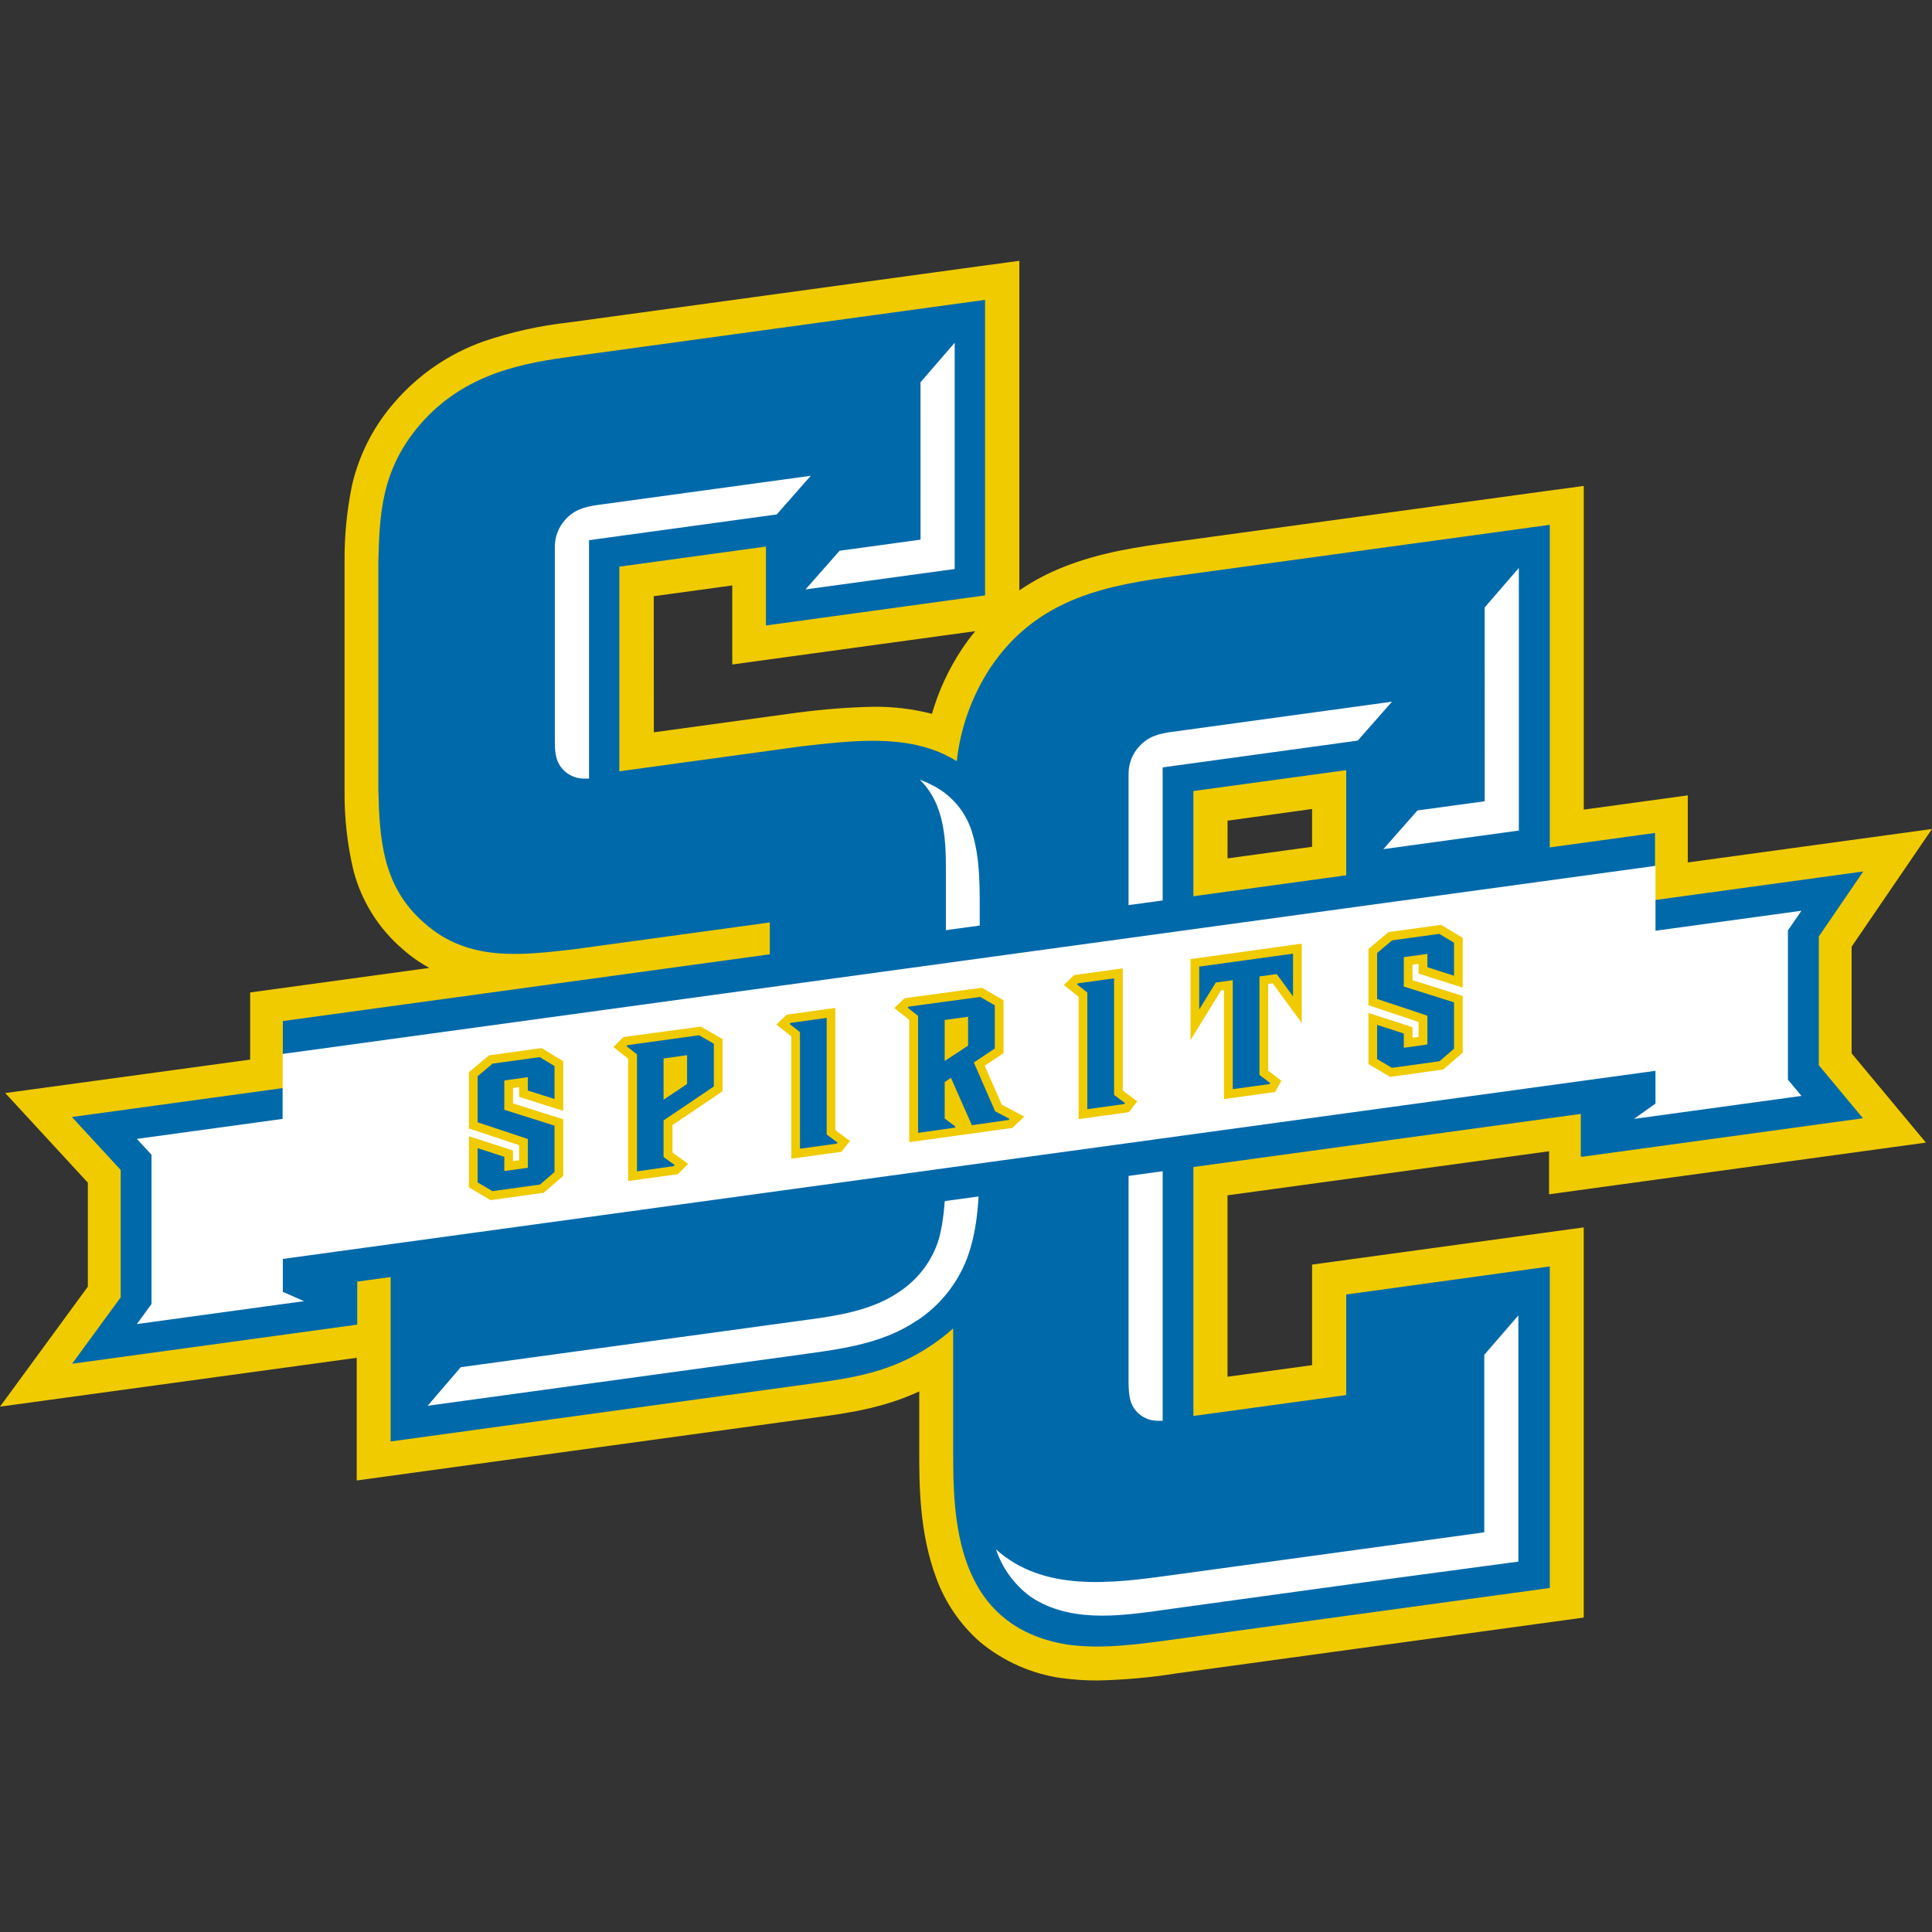 <?xml version="1.0" encoding="UTF-8"?>
<svg width="200px" height="200px" viewBox="0 0 200 200" version="1.1" xmlns="http://www.w3.org/2000/svg" xmlns:xlink="http://www.w3.org/1999/xlink">
    <rect x="0" y="0" width="200" height="200" fill="#333333" stroke="none"/>
    <!-- Generator: Sketch 51.3 (57544) - http://www.bohemiancoding.com/sketch -->
    <title>salem</title>
    <desc>Created with Sketch.</desc>
    <defs></defs>
    <g id="salem" stroke="none" stroke-width="1" fill="none" fill-rule="evenodd">
        <g id="salem_BGL">
            <g id="salem" transform="translate(0, 27)">
                <path d="M199.377,91.291 L191.68,82.044 L191.68,70.998 L200,58.816 L174.721,62.28 L174.721,55.336 L163.951,56.811 L163.951,23.304 L159.94,23.844 L121.409,29.119 C117.902,29.605 113.995,30.146 110.114,31.686 C108.497,32.32 106.957,33.134 105.523,34.113 L105.523,0 L101.512,0.54 L58.911,6.377 C55.903,6.707 52.941,7.363 50.076,8.334 C46.486,9.606 43.292,11.794 40.813,14.678 C38.672,17.13 37.17,20.071 36.439,23.239 C35.91,25.819 35.652,28.447 35.669,31.081 L35.669,54.86 C35.642,57.617 35.946,60.368 36.575,63.053 C37.39,66.235 39.164,69.091 41.659,71.236 C42.51,71.993 43.444,72.651 44.444,73.197 L25.897,75.737 L25.897,82.688 L0.542,86.152 L9.095,95.431 L9.095,106.191 L0,118.616 L36.927,113.558 L36.927,126.258 L84.173,119.773 C87.577,119.308 91.339,118.816 95.16,117.038 L95.16,123.221 C95.16,126.701 95.16,131.614 96.916,136.348 C97.84,138.884 99.385,141.151 101.409,142.941 C103.835,144.971 106.783,146.282 109.919,146.724 L109.978,146.724 C111.187,146.888 112.406,146.968 113.626,146.962 C116.35,146.905 119.066,146.662 121.756,146.233 L163.946,140.45 L163.946,100.057 L135.827,103.911 L135.827,114.32 L127.073,115.519 L127.073,96.739 L160.358,92.178 L160.358,96.631 L199.382,91.281 L199.377,91.291 Z M67.675,34.718 L75.805,33.605 L75.805,41.787 L100.954,38.339 C100.461,38.936 100,39.559 99.572,40.203 C98.204,42.263 97.16,44.519 96.477,46.894 C94.491,46.386 92.446,46.14 90.396,46.164 C87.816,46.221 85.241,46.419 82.683,46.759 L82.634,46.759 L67.686,48.807 L67.675,34.718 Z M127.079,57.957 L135.827,56.746 L135.827,60.659 L127.073,61.859 L127.079,57.957 Z" id="Shape" fill="#F0CB00" fill-rule="nonzero"></path>
                <path d="M160.434,62.08 L160.434,27.33 L121.908,32.605 C114.932,33.561 107.447,34.729 102.499,42.154 C100.604,45.053 99.421,48.356 99.046,51.796 C98.78,51.639 98.504,51.477 98.217,51.331 C93.669,48.932 87.984,49.71 83.041,50.25 L64.114,52.844 L64.114,31.659 L79.29,29.578 L79.29,37.75 L101.973,34.637 L101.973,4.043 L59.377,9.879 C54.325,10.571 48.136,11.549 43.463,16.97 C39.42,21.683 39.295,26.357 39.165,31.162 L39.165,54.758 C39.295,59.784 39.545,64.783 43.967,68.587 C48.515,72.624 54.07,71.862 59.252,71.29 L79.691,68.49 L79.691,94.431 L64.515,96.512 L64.515,88.535 L40.439,91.837 L40.439,122.221 L83.669,116.276 C88.092,115.671 92.26,115.098 96.428,112.26 C97.217,111.732 97.967,111.149 98.672,110.515 L98.672,123.221 C98.672,130.106 98.802,141.331 110.466,143.244 C114.022,143.741 117.572,143.244 121.252,142.752 L160.434,137.386 L160.434,104.1 L139.36,107.007 L139.36,117.416 L123.539,119.578 L123.539,54.887 L139.36,52.725 L139.36,64.977 L160.434,62.08" id="Shape" fill="#0069AA" fill-rule="nonzero"></path>
                <polyline id="Shape" fill="#FFFFFF" fill-rule="nonzero" points="143.203 60.902 157.23 58.978 157.23 31.794 153.691 35.885 153.696 55.946 146.737 56.898 143.203 60.902"></polyline>
                <path d="M144.081,45.64 L121.089,48.796 C119.946,48.98 118.856,49.218 117.886,50.32 C117.221,51.066 116.846,52.025 116.829,53.023 L116.829,116.254 C116.862,117.422 116.927,118.524 117.913,119.367 C118.493,119.864 119.243,120.117 120.005,120.075 L120.358,120.075 L120.358,52.439 L140.553,49.667 L144.076,45.662" id="Shape" fill="#FFFFFF" fill-rule="nonzero"></path>
                <path d="M157.182,134.656 L157.182,109.169 L153.653,113.249 L153.653,131.624 L146.802,132.565 L121.122,136.083 C115.084,136.91 108.016,137.834 103.1,133.381 C103.749,135.323 104.979,137.02 106.623,138.245 C106.786,138.358 106.949,138.466 107.106,138.564 L107.182,138.607 C111.382,141.093 116.645,140.19 121.22,139.553 L134.808,137.683 L143.203,136.532 L157.182,134.656" id="Shape" fill="#FFFFFF" fill-rule="nonzero"></path>
                <polyline id="Shape" fill="#FFFFFF" fill-rule="nonzero" points="83.388 34.015 98.829 31.902 98.829 8.48 95.29 12.571 95.295 28.865 86.916 30.011 83.388 34.015"></polyline>
                <path d="M83.913,22.255 L61.691,25.298 C60.553,25.487 59.463,25.725 58.488,26.828 C57.826,27.575 57.454,28.533 57.436,29.53 L57.436,49.775 C57.436,50.942 57.534,52.044 58.52,52.888 C59.1,53.384 59.85,53.638 60.612,53.596 L60.976,53.596 L60.976,28.919 L80.407,26.255 L83.93,22.255" id="Shape" fill="#FFFFFF" fill-rule="nonzero"></path>
                <path d="M94.883,109.737 C97.27,108.18 99.101,105.91 100.114,103.251 C101.301,100.057 101.36,96.588 101.42,93.221 L101.42,66.474 C101.42,64.064 101.344,61.61 100.732,59.53 C100.153,57.224 98.582,55.291 96.439,54.249 C96.042,54.042 95.631,53.861 95.209,53.709 C97.919,56.336 97.919,60.297 97.919,63.388 L97.919,84.039 L97.919,84.828 L97.919,93.718 C97.886,96.215 97.843,98.798 97.203,101.225 C96.538,103.429 95.133,105.339 93.225,106.634 L92.607,107.04 C89.978,108.661 86.737,109.202 83.718,109.601 L47.696,114.53 L44.271,118.524 L83.664,113.12 C87.577,112.579 91.523,111.979 94.873,109.731" id="Shape" fill="#FFFFFF" fill-rule="nonzero"></path>
                <polyline id="Shape" fill="#0069AA" fill-rule="nonzero" points="188.282 69.949 192.883 63.215 171.328 66.172 171.328 59.227 29.279 78.699 29.279 85.638 7.442 88.632 12.493 94.112 12.493 107.299 7.463 114.174 36.981 110.126 36.981 105.672 163.756 88.297 163.756 88.297 163.642 88.313 163.642 92.767 163.756 92.686 163.756 92.751 192.851 88.762 188.282 83.271 188.282 69.949"></polyline>
                <polyline id="Shape" fill="#FFFFFF" fill-rule="nonzero" points="171.339 87.265 169.149 88.827 186.488 86.449 185.084 84.763 185.084 69.322 186.482 67.28 171.377 69.349 171.377 62.632 29.257 82.104 29.257 88.827 14.168 90.897 15.686 92.54 15.686 107.991 14.168 110.066 31.474 107.694 29.279 106.732 29.279 103.322 29.257 103.327 171.377 83.849 171.377 87.26 171.339 87.265"></polyline>
                <path d="M103.713,87.389 L101.935,83.32 L103.886,82.023 L103.886,76.548 L101.648,75.251 L93.648,76.332 L93.322,76.64 L92.575,77.353 L94.119,78.569 L94.119,91.237 L99.295,90.524 L100.07,90.416 L104.802,89.762 L105.127,89.454 L106.033,88.589 L103.707,87.362 L103.713,87.389 Z M98.688,79.326 L99.312,79.239 L99.312,80.715 L98.688,81.126 L98.688,79.326 Z" id="Shape" fill="#F0CB00" fill-rule="nonzero"></path>
                <path d="M74.797,85.968 L74.797,80.564 L72.547,79.272 L64.547,80.353 L64.222,80.672 L63.496,81.385 L65.024,82.59 L65.024,95.258 L70.163,94.55 L70.488,94.231 L71.236,93.486 L69.61,92.302 L69.61,89.47 L74.813,85.957 L74.797,85.968 Z M70.238,83.255 L70.238,84.73 L69.61,85.147 L69.61,83.341 L70.238,83.255 Z" id="Shape" fill="#F0CB00" fill-rule="nonzero"></path>
                <path d="M68.688,92.772 L69.848,93.604 L69.734,93.718 L65.94,94.258 L65.94,82.147 L64.856,81.299 L64.965,81.19 L72.369,80.169 L73.897,81.05 L73.897,85.471 L68.694,88.984 L68.694,92.767 L68.688,92.772 Z M68.694,82.574 L68.694,86.838 L71.127,85.217 L71.127,82.228 L68.694,82.574 Z" id="Shape" fill="#0069AA" fill-rule="nonzero"></path>
                <polyline id="Shape" fill="#F0CB00" fill-rule="nonzero" points="86.477 89.994 86.477 77.343 81.442 78.034 81.111 78.353 80.369 79.061 81.913 80.277 81.913 92.945 87.106 92.232 87.415 91.837 87.989 91.113 86.477 89.994"></polyline>
                <polyline id="Shape" fill="#0069AA" fill-rule="nonzero" points="85.577 90.443 86.71 91.286 86.623 91.389 82.813 91.913 82.813 79.845 81.734 78.996 81.854 78.888 85.577 78.369 85.577 90.443"></polyline>
                <path d="M97.794,85.006 L97.794,88.789 L98.916,89.632 L98.835,89.735 L95.041,90.275 L95.041,78.164 L93.957,77.316 L94.07,77.207 L101.463,76.202 L102.981,77.067 L102.981,81.542 L100.813,82.99 L103.014,88.038 L104.515,88.832 L104.401,88.94 L100.607,89.481 L98.439,84.574 L97.794,85.022 L97.794,85.006 Z M97.794,78.586 L97.794,82.833 L100.217,81.245 L100.217,78.256 L97.794,78.586 Z" id="Shape" fill="#0069AA" fill-rule="nonzero"></path>
                <polyline id="Shape" fill="#F0CB00" fill-rule="nonzero" points="116.228 85.898 116.228 73.246 111.182 73.943 110.862 74.257 110.125 74.97 111.659 76.181 111.659 88.849 116.862 88.13 117.171 87.735 117.729 87.011 116.228 85.898"></polyline>
                <polyline id="Shape" fill="#0069AA" fill-rule="nonzero" points="115.328 86.346 116.461 87.184 116.374 87.292 112.558 87.822 112.558 75.748 111.485 74.9 111.599 74.792 115.328 74.278 115.328 86.346"></polyline>
                <polyline id="Shape" fill="#F0CB00" fill-rule="nonzero" points="131.756 74.797 134.753 78.894 134.753 70.69 123.241 72.284 123.241 80.677 124.905 77.969 126.401 75.537 126.71 75.494 126.71 86.773 132 86.044 132.645 84.876 131.279 83.833 131.279 74.862 131.756 74.797"></polyline>
                <polyline id="Shape" fill="#0069AA" fill-rule="nonzero" points="124.141 77.505 124.141 73.062 133.854 71.722 133.854 76.143 132.163 73.835 130.379 74.078 130.379 84.276 131.485 85.119 131.425 85.222 127.615 85.746 127.615 74.467 125.859 74.711 124.141 77.505"></polyline>
                <polyline id="Shape" fill="#F0CB00" fill-rule="nonzero" points="56.065 81.499 50.618 82.25 48.542 83.995 48.542 89.821 53.74 91.551 53.74 93.107 53.106 93.194 53.106 92.751 53.106 92.097 48.542 90.621 48.542 95.912 50.786 97.236 56.287 96.474 58.304 94.729 58.304 88.87 57.599 88.643 53.106 87.227 53.106 85.627 53.74 85.541 53.74 86.546 58.304 87.995 58.304 82.85 56.065 81.499"></polyline>
                <polyline id="Shape" fill="#0069AA" fill-rule="nonzero" points="57.404 86.768 57.404 83.358 55.875 82.433 50.997 83.104 49.442 84.417 49.442 89.178 54.64 90.908 54.64 93.891 52.206 94.226 52.206 92.751 49.442 91.859 49.442 95.404 50.976 96.307 55.902 95.626 57.404 94.323 57.404 89.524 57.317 89.497 52.206 87.887 52.206 84.849 54.64 84.509 54.64 85.892 57.404 86.768"></polyline>
                <polyline id="Shape" fill="#F0CB00" fill-rule="nonzero" points="149.187 68.739 143.734 69.49 141.659 71.236 141.659 77.062 146.856 78.791 146.856 80.347 146.222 80.434 146.222 79.991 146.222 79.337 141.659 77.861 141.659 83.152 143.902 84.476 149.409 83.714 151.42 81.969 151.42 76.11 150.71 75.878 146.222 74.467 146.222 72.868 146.856 72.781 146.856 73.786 151.42 75.235 151.42 70.09 149.187 68.739"></polyline>
                <polyline id="Shape" fill="#0069AA" fill-rule="nonzero" points="150.52 74.008 150.52 70.592 148.992 69.674 144.119 70.344 142.558 71.652 142.558 76.413 147.762 78.142 147.762 81.126 145.322 81.466 145.322 79.991 142.558 79.094 142.558 82.639 144.092 83.541 149.019 82.86 150.52 81.558 150.52 76.764 150.439 76.737 145.322 75.127 145.322 72.084 147.762 71.749 147.762 73.127 150.52 74.008"></polyline>
                <polyline id="Shape" fill="#F0CB00" fill-rule="nonzero" points="98.331 79.023 99.729 78.823 99.778 80.942 98.352 81.774 98.331 79.023"></polyline>
                <polyline id="Shape" fill="#F0CB00" fill-rule="nonzero" points="69.176 83.077 70.575 82.877 70.618 84.995 69.198 85.827 69.176 83.077"></polyline>
            </g>
        </g>
    </g>
</svg>